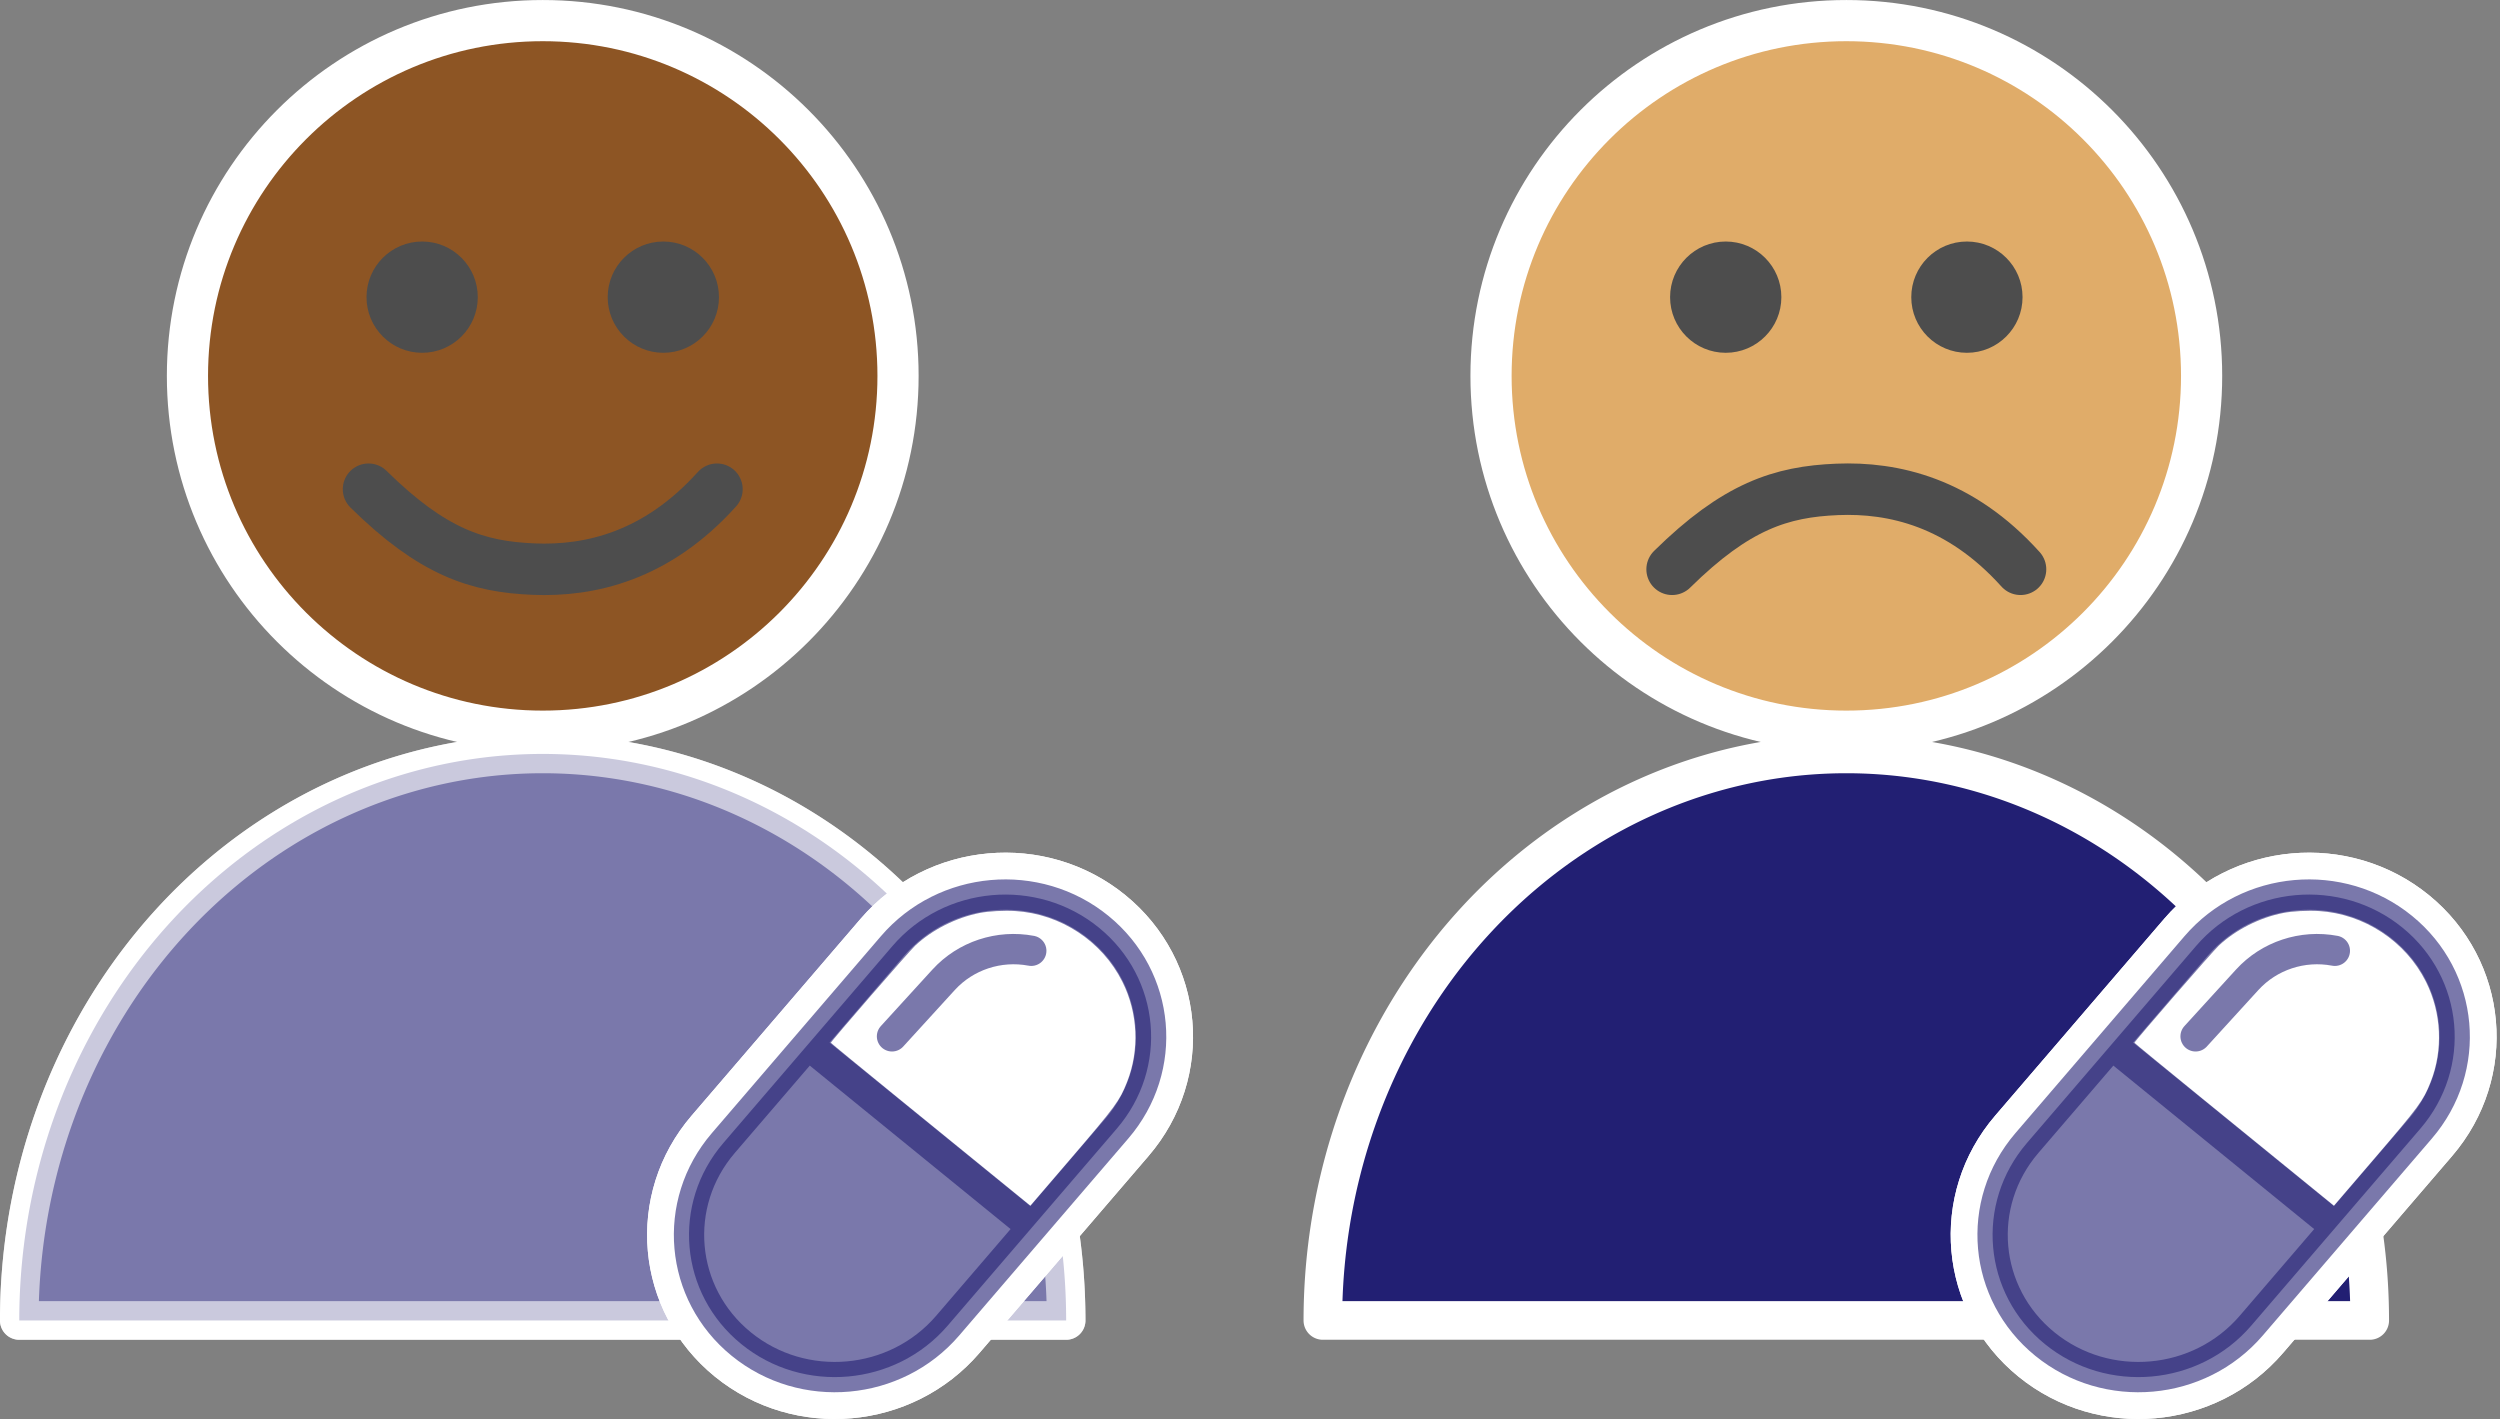 <?xml version="1.0" encoding="UTF-8" standalone="no"?>
<svg
   width="97.146"
   height="55.149"
   viewBox="0 0 97.146 55.149"
   fill="none"
   version="1.1"
   id="svg153"
   sodipodi:docname="2.svg"
   inkscape:version="1.2.2 (b0a8486, 2022-12-01)"
   inkscape:export-filename="2.png"
   inkscape:export-xdpi="300"
   inkscape:export-ydpi="300"
   xmlns:inkscape="http://www.inkscape.org/namespaces/inkscape"
   xmlns:sodipodi="http://sodipodi.sourceforge.net/DTD/sodipodi-0.dtd"
   xmlns:xlink="http://www.w3.org/1999/xlink"
   xmlns="http://www.w3.org/2000/svg"
   xmlns:svg="http://www.w3.org/2000/svg">
  <rect x="0" y="0" width="97.146" height="55.149" fill="#808080" stroke="none"/>
  <sodipodi:namedview
     id="namedview155"
     pagecolor="#000000"
     bordercolor="#666666"
     borderopacity="1.0"
     inkscape:showpageshadow="2"
     inkscape:pageopacity="0"
     inkscape:pagecheckerboard="0"
     inkscape:deskcolor="#d1d1d1"
     showgrid="false"
     inkscape:zoom="6.6726463"
     inkscape:cx="40.913303"
     inkscape:cy="26.151544"
     inkscape:window-width="1269"
     inkscape:window-height="847"
     inkscape:window-x="196"
     inkscape:window-y="25"
     inkscape:window-maximized="0"
     inkscape:current-layer="g18955" />
  <defs
     id="defs151">
    <linearGradient
       id="linearGradient12001"
       inkscape:swatch="solid">
      <stop
         style="stop-color:#ffffff;stop-opacity:1;"
         offset="0"
         id="stop11999" />
    </linearGradient>
    <linearGradient
       id="linearGradient11995"
       inkscape:swatch="solid">
      <stop
         style="stop-color:#ffffff;stop-opacity:1;"
         offset="0"
         id="stop11993" />
    </linearGradient>
    <linearGradient
       id="linearGradient11162"
       inkscape:swatch="solid">
      <stop
         style="stop-color:#4d4d4d;stop-opacity:1;"
         offset="0"
         id="stop11160" />
    </linearGradient>
    <linearGradient
       id="linearGradient11156"
       inkscape:swatch="solid">
      <stop
         style="stop-color:#4d4d4d;stop-opacity:1;"
         offset="0"
         id="stop11154" />
    </linearGradient>
    <linearGradient
       id="linearGradient11073"
       inkscape:swatch="solid">
      <stop
         style="stop-color:#4d4d4d;stop-opacity:1;"
         offset="0"
         id="stop11071" />
    </linearGradient>
    <linearGradient
       id="linearGradient2282"
       inkscape:swatch="solid">
      <stop
         style="stop-color:#e6e6e6;stop-opacity:1;"
         offset="0"
         id="stop2280" />
    </linearGradient>
    <linearGradient
       id="linearGradient2276"
       inkscape:swatch="solid">
      <stop
         style="stop-color:#e6e6e6;stop-opacity:1;"
         offset="0"
         id="stop2274" />
    </linearGradient>
    <linearGradient
       id="linearGradient1346"
       inkscape:swatch="solid">
      <stop
         style="stop-color:#f9f9f9;stop-opacity:1;"
         offset="0"
         id="stop1344" />
    </linearGradient>
    <linearGradient
       id="linearGradient1064"
       inkscape:swatch="solid">
      <stop
         style="stop-color:#d80b8c;stop-opacity:1;"
         offset="0"
         id="stop1062" />
    </linearGradient>
    <linearGradient
       id="white-100"
       inkscape:swatch="solid">
      <stop
         style="stop-color:#ffffff;stop-opacity:1;"
         offset="0"
         id="stop5858" />
    </linearGradient>
    <linearGradient
       id="sinai-cyan-100"
       inkscape:swatch="solid">
      <stop
         style="stop-color:#01aeef;stop-opacity:1;"
         offset="0"
         id="stop1011" />
    </linearGradient>
    <linearGradient
       id="sinai-magenta-100"
       inkscape:swatch="solid">
      <stop
         style="stop-color:#d80b8c;stop-opacity:1;"
         offset="0"
         id="stop999" />
    </linearGradient>
    <linearGradient
       id="sinai-purple-100"
       inkscape:swatch="solid">
      <stop
         style="stop-color:#221f73;stop-opacity:1;"
         offset="0"
         id="stop987" />
    </linearGradient>
    <linearGradient
       inkscape:collect="always"
       xlink:href="#sinai-purple-100"
       id="linearGradient12228"
       gradientUnits="userSpaceOnUse"
       gradientTransform="translate(-54.974,0.488)"
       x1="-57.131"
       y1="-54.444"
       x2="-14.676"
       y2="-54.444" />
    <linearGradient
       inkscape:collect="always"
       xlink:href="#white-100"
       id="linearGradient12230"
       gradientUnits="userSpaceOnUse"
       gradientTransform="matrix(0.891,0,0,0.884,-30.756,33.252)"
       x1="-91.315"
       y1="-98.697"
       x2="-43.653"
       y2="-98.697" />
    <linearGradient
       inkscape:collect="always"
       xlink:href="#white-100"
       id="linearGradient12232"
       gradientUnits="userSpaceOnUse"
       gradientTransform="translate(0.186,2.743)"
       x1="21.297"
       y1="25.629"
       x2="50.509"
       y2="25.629" />
    <linearGradient
       inkscape:collect="always"
       xlink:href="#white-100"
       id="linearGradient12234"
       gradientUnits="userSpaceOnUse"
       gradientTransform="matrix(0.157,0,0,0.157,-41.882,-36.014)"
       x1="52.22"
       y1="68.321"
       x2="81.589"
       y2="68.321" />
    <linearGradient
       inkscape:collect="always"
       xlink:href="#white-100"
       id="linearGradient12236"
       gradientUnits="userSpaceOnUse"
       gradientTransform="matrix(0.157,0,0,0.157,-51.254,-36.014)"
       x1="52.22"
       y1="68.321"
       x2="81.589"
       y2="68.321" />
    <linearGradient
       inkscape:collect="always"
       xlink:href="#white-100"
       id="linearGradient12238"
       gradientUnits="userSpaceOnUse"
       gradientTransform="matrix(0.018,0.205,0.21,-0.019,81.835,37.916)"
       x1="38.744"
       y1="103.5"
       x2="174.256"
       y2="103.5" />
    <linearGradient
       inkscape:collect="always"
       xlink:href="#white-100"
       id="linearGradient12240"
       gradientUnits="userSpaceOnUse"
       gradientTransform="matrix(0.018,0.205,0.21,-0.019,72.771,12.112)"
       x1="167.594"
       y1="135.382"
       x2="303.107"
       y2="135.382" />
    <linearGradient
       inkscape:collect="always"
       xlink:href="#white-100"
       id="linearGradient12242"
       gradientUnits="userSpaceOnUse"
       gradientTransform="matrix(0.018,0.205,0.21,-0.019,81.835,37.916)"
       x1="38.744"
       y1="103.5"
       x2="174.256"
       y2="103.5" />
    <linearGradient
       inkscape:collect="always"
       xlink:href="#sinai-purple-100"
       id="linearGradient12244"
       gradientUnits="userSpaceOnUse"
       gradientTransform="matrix(0.018,0.205,0.21,-0.019,72.771,12.112)"
       x1="167.594"
       y1="135.382"
       x2="303.107"
       y2="135.382" />
    <linearGradient
       inkscape:collect="always"
       xlink:href="#sinai-purple-100"
       id="linearGradient12246"
       gradientUnits="userSpaceOnUse"
       gradientTransform="matrix(0.018,0.205,0.21,-0.019,72.771,12.112)"
       x1="167.594"
       y1="135.382"
       x2="303.107"
       y2="135.382" />
    <linearGradient
       inkscape:collect="always"
       xlink:href="#sinai-purple-100"
       id="linearGradient12248"
       gradientUnits="userSpaceOnUse"
       gradientTransform="matrix(0.018,0.205,0.21,-0.019,72.771,12.112)"
       x1="167.594"
       y1="135.382"
       x2="303.107"
       y2="135.382" />
    <linearGradient
       inkscape:collect="always"
       xlink:href="#sinai-purple-100"
       id="linearGradient12250"
       gradientUnits="userSpaceOnUse"
       gradientTransform="translate(-43.524,-41.677)"
       x1="136.979"
       y1="103.84"
       x2="154.12"
       y2="103.84" />
    <linearGradient
       inkscape:collect="always"
       xlink:href="#sinai-purple-100"
       id="linearGradient12252"
       gradientUnits="userSpaceOnUse"
       gradientTransform="translate(-43.524,-41.677)"
       x1="136.979"
       y1="103.84"
       x2="154.12"
       y2="103.84" />
    <linearGradient
       id="sinai-magenta-80"
       inkscape:swatch="solid">
      <stop
         style="stop-color:#d80b8c;stop-opacity:0.796;"
         offset="0"
         id="stop999-9" />
    </linearGradient>
    <linearGradient
       id="sinai-cyan-80"
       inkscape:swatch="solid">
      <stop
         style="stop-color:#01aeef;stop-opacity:0.803;"
         offset="0"
         id="stop1011-4" />
    </linearGradient>
    <linearGradient
       inkscape:collect="always"
       xlink:href="#linearGradient12001"
       id="linearGradient12238-2"
       gradientUnits="userSpaceOnUse"
       gradientTransform="matrix(0.018,0.205,0.21,-0.019,81.835,37.916)"
       x1="38.744"
       y1="103.5"
       x2="174.256"
       y2="103.5" />
    <linearGradient
       inkscape:collect="always"
       xlink:href="#linearGradient12001"
       id="linearGradient12240-5"
       gradientUnits="userSpaceOnUse"
       gradientTransform="matrix(0.018,0.205,0.21,-0.019,72.771,12.112)"
       x1="167.594"
       y1="135.382"
       x2="303.107"
       y2="135.382" />
    <linearGradient
       inkscape:collect="always"
       xlink:href="#linearGradient12001"
       id="linearGradient12242-6"
       gradientUnits="userSpaceOnUse"
       gradientTransform="matrix(0.018,0.205,0.21,-0.019,81.835,37.916)"
       x1="38.744"
       y1="103.5"
       x2="174.256"
       y2="103.5" />
    <linearGradient
       inkscape:collect="always"
       xlink:href="#sinai-purple-100"
       id="linearGradient12244-3"
       gradientUnits="userSpaceOnUse"
       gradientTransform="matrix(0.018,0.205,0.21,-0.019,72.771,12.112)"
       x1="167.594"
       y1="135.382"
       x2="303.107"
       y2="135.382" />
    <linearGradient
       inkscape:collect="always"
       xlink:href="#sinai-purple-100"
       id="linearGradient12250-6"
       gradientUnits="userSpaceOnUse"
       gradientTransform="translate(-43.524,-41.677)"
       x1="136.979"
       y1="103.84"
       x2="154.12"
       y2="103.84" />
    <linearGradient
       inkscape:collect="always"
       xlink:href="#sinai-purple-100"
       id="linearGradient12252-0"
       gradientUnits="userSpaceOnUse"
       gradientTransform="translate(-43.524,-41.677)"
       x1="136.979"
       y1="103.84"
       x2="154.12"
       y2="103.84" />
    <linearGradient
       inkscape:collect="always"
       xlink:href="#sinai-purple-100"
       id="linearGradient19491"
       gradientUnits="userSpaceOnUse"
       gradientTransform="translate(-54.974,0.488)"
       x1="-57.131"
       y1="-54.444"
       x2="-14.676"
       y2="-54.444" />
    <linearGradient
       inkscape:collect="always"
       xlink:href="#white-100"
       id="linearGradient19493"
       gradientUnits="userSpaceOnUse"
       gradientTransform="matrix(0.891,0,0,0.884,-30.756,33.252)"
       x1="-91.315"
       y1="-98.697"
       x2="-43.653"
       y2="-98.697" />
    <linearGradient
       inkscape:collect="always"
       xlink:href="#white-100"
       id="linearGradient19495"
       gradientUnits="userSpaceOnUse"
       gradientTransform="translate(0.186,2.743)"
       x1="21.297"
       y1="25.629"
       x2="50.509"
       y2="25.629" />
    <linearGradient
       inkscape:collect="always"
       xlink:href="#white-100"
       id="linearGradient19497"
       gradientUnits="userSpaceOnUse"
       gradientTransform="matrix(0.157,0,0,0.157,-41.882,-36.014)"
       x1="52.22"
       y1="68.321"
       x2="81.589"
       y2="68.321" />
    <linearGradient
       inkscape:collect="always"
       xlink:href="#white-100"
       id="linearGradient19499"
       gradientUnits="userSpaceOnUse"
       gradientTransform="matrix(0.157,0,0,0.157,-51.254,-36.014)"
       x1="52.22"
       y1="68.321"
       x2="81.589"
       y2="68.321" />
    <linearGradient
       inkscape:collect="always"
       xlink:href="#sinai-purple-100"
       id="linearGradient19501"
       gradientUnits="userSpaceOnUse"
       gradientTransform="matrix(0.018,0.205,0.21,-0.019,72.771,12.112)"
       x1="167.594"
       y1="135.382"
       x2="303.107"
       y2="135.382" />
    <linearGradient
       inkscape:collect="always"
       xlink:href="#sinai-purple-100"
       id="linearGradient19503"
       gradientUnits="userSpaceOnUse"
       gradientTransform="matrix(0.018,0.205,0.21,-0.019,72.771,12.112)"
       x1="167.594"
       y1="135.382"
       x2="303.107"
       y2="135.382" />
    <linearGradient
       inkscape:collect="always"
       xlink:href="#sinai-purple-100"
       id="linearGradient10571"
       x1="91.758"
       y1="57.794"
       x2="119.351"
       y2="57.794"
       gradientUnits="userSpaceOnUse" />
    <linearGradient
       inkscape:collect="always"
       xlink:href="#white-100"
       id="linearGradient17396"
       gradientUnits="userSpaceOnUse"
       gradientTransform="matrix(0.018,0.205,0.21,-0.019,81.835,37.916)"
       x1="38.744"
       y1="103.5"
       x2="174.256"
       y2="103.5" />
    <linearGradient
       inkscape:collect="always"
       xlink:href="#white-100"
       id="linearGradient17398"
       gradientUnits="userSpaceOnUse"
       gradientTransform="matrix(0.018,0.205,0.21,-0.019,72.771,12.112)"
       x1="167.594"
       y1="135.382"
       x2="303.107"
       y2="135.382" />
    <linearGradient
       inkscape:collect="always"
       xlink:href="#sinai-purple-100"
       id="linearGradient17400"
       gradientUnits="userSpaceOnUse"
       gradientTransform="matrix(0.018,0.205,0.21,-0.019,72.771,12.112)"
       x1="167.594"
       y1="135.382"
       x2="303.107"
       y2="135.382" />
    <linearGradient
       inkscape:collect="always"
       xlink:href="#sinai-purple-100"
       id="linearGradient17402"
       gradientUnits="userSpaceOnUse"
       gradientTransform="matrix(0.018,0.205,0.21,-0.019,72.771,12.112)"
       x1="167.594"
       y1="135.382"
       x2="303.107"
       y2="135.382" />
    <linearGradient
       inkscape:collect="always"
       xlink:href="#sinai-purple-100"
       id="linearGradient10571-2"
       x1="91.758"
       y1="57.794"
       x2="119.351"
       y2="57.794"
       gradientUnits="userSpaceOnUse" />
    <linearGradient
       inkscape:collect="always"
       xlink:href="#white-100"
       id="linearGradient17498"
       gradientUnits="userSpaceOnUse"
       gradientTransform="matrix(0.018,0.205,0.21,-0.019,81.835,37.916)"
       x1="38.744"
       y1="103.5"
       x2="174.256"
       y2="103.5" />
    <linearGradient
       inkscape:collect="always"
       xlink:href="#white-100"
       id="linearGradient17500"
       gradientUnits="userSpaceOnUse"
       gradientTransform="matrix(0.018,0.205,0.21,-0.019,72.771,12.112)"
       x1="167.594"
       y1="135.382"
       x2="303.107"
       y2="135.382" />
    <linearGradient
       inkscape:collect="always"
       xlink:href="#sinai-purple-100"
       id="linearGradient17502"
       gradientUnits="userSpaceOnUse"
       gradientTransform="matrix(0.018,0.205,0.21,-0.019,72.771,12.112)"
       x1="167.594"
       y1="135.382"
       x2="303.107"
       y2="135.382" />
    <linearGradient
       inkscape:collect="always"
       xlink:href="#sinai-purple-100"
       id="linearGradient17504"
       gradientUnits="userSpaceOnUse"
       gradientTransform="matrix(0.018,0.205,0.21,-0.019,72.771,12.112)"
       x1="167.594"
       y1="135.382"
       x2="303.107"
       y2="135.382" />
    <linearGradient
       inkscape:collect="always"
       xlink:href="#white-100"
       id="linearGradient2422"
       gradientUnits="userSpaceOnUse"
       gradientTransform="matrix(0.891,0,0,0.884,-30.756,33.252)"
       x1="-91.315"
       y1="-98.697"
       x2="-43.653"
       y2="-98.697" />
  </defs>
  <g
     id="g3979"
     transform="translate(-18.999,-13.65)">
    <g
       id="g18955"
       transform="translate(-50.789)">
      <path
         style="opacity:1;fill:#ffffff;fill-opacity:1;stroke:url(#linearGradient2422);stroke-width:1.5;stroke-linecap:round;stroke-linejoin:round;stroke-dasharray:none;stroke-opacity:1"
         id="path1060-5-8-5-05"
         sodipodi:type="arc"
         sodipodi:cx="-90.877502"
         sodipodi:cy="-64.960815"
         sodipodi:rx="20.340361"
         sodipodi:ry="22.013826"
         sodipodi:start="0"
         sodipodi:end="3.1415927"
         sodipodi:arc-type="slice"
         d="m -70.537,-64.961 a 20.34,22.014 0 0 1 -10.17,19.065 20.34,22.014 0 0 1 -20.34,-10e-7 20.34,22.014 0 0 1 -10.17,-19.065 h 20.34 z"
         transform="scale(-1)" />
      <path
         style="opacity:0.6;fill:url(#linearGradient12228);fill-opacity:1;stroke:url(#linearGradient12230);stroke-width:1.5;stroke-linecap:round;stroke-linejoin:round;stroke-dasharray:none;stroke-opacity:1"
         id="path1060-5-8-5"
         sodipodi:type="arc"
         sodipodi:cx="-90.877502"
         sodipodi:cy="-64.960815"
         sodipodi:rx="20.340361"
         sodipodi:ry="22.013826"
         sodipodi:start="0"
         sodipodi:end="3.1415927"
         sodipodi:arc-type="slice"
         d="m -70.537,-64.961 a 20.34,22.014 0 0 1 -10.17,19.065 20.34,22.014 0 0 1 -20.34,-10e-7 20.34,22.014 0 0 1 -10.17,-19.065 h 20.34 z"
         transform="scale(-1)" />
      <g
         id="g12009-1"
         transform="translate(54.789,-0.116)">
        <circle
           style="fill:#8d5524;fill-opacity:1;stroke:url(#linearGradient12232);stroke-width:1.6;stroke-linecap:round;stroke-linejoin:round;stroke-dasharray:none;stroke-opacity:1"
           id="path1060-4-3"
           cx="36.089"
           cy="28.373"
           r="13.806" />
        <circle
           style="fill:#4d4d4d;stroke:url(#linearGradient12234);stroke-width:0;stroke-linecap:round;stroke-linejoin:round;stroke-dasharray:none;stroke-opacity:0.796"
           id="path1060-0-1-9"
           cx="-31.403"
           cy="-25.313"
           r="2.162"
           transform="scale(-1)" />
        <circle
           style="fill:#4d4d4d;stroke:url(#linearGradient12236);stroke-width:0;stroke-linecap:round;stroke-linejoin:round;stroke-dasharray:none;stroke-opacity:0.796"
           id="path1060-0-9-3-7"
           cx="-40.775"
           cy="-25.313"
           r="2.162"
           transform="scale(-1)" />
        <path
           style="fill:none;stroke:#4d4d4d;stroke-width:2;stroke-linecap:round;stroke-linejoin:round;stroke-dasharray:none;stroke-opacity:1"
           d="m 29.319,32.776 c 2.495,2.457 4.238,3.015 6.415,3.105 2.177,0.09 4.773,-0.492 7.125,-3.105 v 0"
           id="path3910-8-3"
           sodipodi:nodetypes="czcc" />
      </g>
      <g
         id="g18916"
         transform="matrix(0.693,0,0,0.693,32.391,17.735)">
        <path
           d="m 94.523,58.198 9.484,-11.047 c 2.918,-3.398 8.099,-3.861 11.572,-1.033 3.474,2.828 3.925,7.875 1.007,11.273 l -9.484,11.047 c -2.918,3.399 -8.099,3.861 -11.572,1.033 -3.474,-2.828 -3.924,-7.875 -1.007,-11.273 z"
           fill="white"
           stroke="#221F73"
           stroke-width="8.376"
           id="path136-3-4-7"
           style="fill:url(#linearGradient12238);fill-opacity:1;stroke:url(#linearGradient12240);stroke-width:4.7;stroke-dasharray:none;stroke-opacity:1" />
        <path
           d="m 94.523,58.198 9.484,-11.047 c 2.918,-3.398 8.099,-3.861 11.572,-1.033 3.474,2.828 3.925,7.875 1.007,11.273 l -9.484,11.047 c -2.918,3.399 -8.099,3.861 -11.572,1.033 -3.474,-2.828 -3.924,-7.875 -1.007,-11.273 z"
           fill="white"
           stroke="#221F73"
           stroke-width="1.746"
           id="path136-3-5"
           style="fill:url(#linearGradient12242);fill-opacity:1;stroke:url(#linearGradient12244);stroke-width:1.7;stroke-dasharray:none;stroke-opacity:1" />
        <path
           d="M 112.173,63.182 98.936,52.407"
           stroke="#221F73"
           stroke-width="1.746"
           id="path138-8-0"
           style="stroke:url(#linearGradient12246);stroke-width:1.7;stroke-dasharray:none" />
        <path
           d="m 103.981,52.216 2.556,-2.801 0.341,-0.373 c 1.231,-1.349 3.1,-1.967 4.912,-1.624"
           stroke="#221F73"
           stroke-width="1.746"
           stroke-linecap="round"
           id="path140-1-2"
           style="stroke:url(#linearGradient12248);stroke-width:1.7;stroke-dasharray:none" />
        <path
           style="fill:url(#linearGradient12250);fill-opacity:1;stroke:url(#linearGradient12252);stroke-width:0.346;stroke-linecap:round;stroke-linejoin:round;stroke-dasharray:none;stroke-opacity:1"
           d="m 99.719,70.362 c -0.621,-0.099 -1.458,-0.361 -2.066,-0.648 -3.652,-1.724 -5.156,-5.935 -3.381,-9.47 0.392,-0.78 0.543,-0.975 2.905,-3.731 l 2.202,-2.57 5.564,4.527 c 3.06,2.49 5.572,4.533 5.582,4.542 0.01,0.008 -0.998,1.2 -2.24,2.648 -2.285,2.664 -2.79,3.17 -3.693,3.699 -1.231,0.722 -2.195,0.992 -3.633,1.02 -0.561,0.011 -1.119,0.004 -1.239,-0.015 z"
           id="path11152-1" />
      </g>
    </g>
    <g
       id="g18955-4"
       transform="translate(-4.134)">
      <g
         id="g18916-7"
         transform="matrix(0.693,0,0,0.693,32.391,17.735)" />
      <g
         id="g19624"
         transform="translate(4)">
        <path
           style="fill:url(#linearGradient19491);fill-opacity:1;stroke:url(#linearGradient19493);stroke-width:1.5;stroke-linecap:round;stroke-linejoin:round;stroke-dasharray:none;stroke-opacity:1"
           id="path1060-5-8-5-0"
           sodipodi:type="arc"
           sodipodi:cx="-90.877502"
           sodipodi:cy="-64.960815"
           sodipodi:rx="20.340361"
           sodipodi:ry="22.013826"
           sodipodi:start="0"
           sodipodi:end="3.1415927"
           sodipodi:arc-type="slice"
           d="m -70.537,-64.961 a 20.34,22.014 0 0 1 -10.17,19.065 20.34,22.014 0 0 1 -20.34,-10e-7 20.34,22.014 0 0 1 -10.17,-19.065 h 20.34 z"
           transform="scale(-1)" />
        <g
           id="g12009-1-5"
           transform="translate(54.789,-0.116)">
          <circle
             style="fill:#e0ac69;fill-opacity:1;stroke:url(#linearGradient19495);stroke-width:1.6;stroke-linecap:round;stroke-linejoin:round;stroke-dasharray:none;stroke-opacity:1"
             id="path1060-4-3-6"
             cx="36.089"
             cy="28.373"
             r="13.806" />
          <circle
             style="fill:#4d4d4d;stroke:url(#linearGradient19497);stroke-width:0;stroke-linecap:round;stroke-linejoin:round;stroke-dasharray:none;stroke-opacity:0.796"
             id="path1060-0-1-9-8"
             cx="-31.403"
             cy="-25.313"
             r="2.162"
             transform="scale(-1)" />
          <circle
             style="fill:#4d4d4d;stroke:url(#linearGradient19499);stroke-width:0;stroke-linecap:round;stroke-linejoin:round;stroke-dasharray:none;stroke-opacity:0.796"
             id="path1060-0-9-3-7-5"
             cx="-40.775"
             cy="-25.313"
             r="2.162"
             transform="scale(-1)" />
          <path
             style="fill:none;stroke:#4d4d4d;stroke-width:2;stroke-linecap:round;stroke-linejoin:round;stroke-dasharray:none;stroke-opacity:1"
             d="m 29.319,35.888 c 2.495,-2.457 4.238,-3.015 6.415,-3.105 2.177,-0.09 4.773,0.492 7.125,3.105 v 0"
             id="path3910-8-3-3"
             sodipodi:nodetypes="czcc" />
        </g>
        <path
           d="m 94.523,58.198 9.484,-11.047 c 2.918,-3.398 8.099,-3.861 11.572,-1.033 3.474,2.828 3.925,7.875 1.007,11.273 l -9.484,11.047 c -2.918,3.399 -8.099,3.861 -11.572,1.033 -3.474,-2.828 -3.924,-7.875 -1.007,-11.273 z"
           fill="white"
           stroke="#221F73"
           stroke-width="8.376"
           id="path136-3-4-7-6"
           style="fill:url(#linearGradient12238-2);fill-opacity:1;stroke:url(#linearGradient12240-5);stroke-width:4.7;stroke-dasharray:none;stroke-opacity:1"
           transform="matrix(0.693,0,0,0.693,32.391,17.735)" />
        <path
           d="m 94.523,58.198 9.484,-11.047 c 2.918,-3.398 8.099,-3.861 11.572,-1.033 3.474,2.828 3.925,7.875 1.007,11.273 l -9.484,11.047 c -2.918,3.399 -8.099,3.861 -11.572,1.033 -3.474,-2.828 -3.924,-7.875 -1.007,-11.273 z"
           fill="white"
           stroke="#221F73"
           stroke-width="1.746"
           id="path136-3-5-8"
           style="fill:url(#linearGradient12242-6);fill-opacity:1;stroke:url(#linearGradient19501);stroke-width:1.7;stroke-dasharray:none;stroke-opacity:1"
           transform="matrix(0.693,0,0,0.693,32.391,17.735)" />
        <path
           d="M 112.173,63.182 98.936,52.407"
           stroke="#221F73"
           stroke-width="1.746"
           id="path138-8-0-6"
           style="stroke:url(#linearGradient19503);stroke-width:1.7;stroke-dasharray:none"
           transform="matrix(0.693,0,0,0.693,32.391,17.735)" />
        <path
           d="m 103.981,52.216 2.556,-2.801 0.341,-0.373 c 1.231,-1.349 3.1,-1.967 4.912,-1.624"
           stroke="#221F73"
           stroke-width="1.746"
           stroke-linecap="round"
           id="path140-1-2-7"
           style="stroke:url(#linearGradient12244-3);stroke-width:1.7;stroke-dasharray:none"
           transform="matrix(0.693,0,0,0.693,32.391,17.735)" />
        <path
           style="fill:url(#linearGradient12250-6);fill-opacity:1;stroke:url(#linearGradient12252-0);stroke-width:0.346;stroke-linecap:round;stroke-linejoin:round;stroke-dasharray:none;stroke-opacity:1"
           d="m 99.719,70.362 c -0.621,-0.099 -1.458,-0.361 -2.066,-0.648 -3.652,-1.724 -5.156,-5.935 -3.381,-9.47 0.392,-0.78 0.543,-0.975 2.905,-3.731 l 2.202,-2.57 5.564,4.527 c 3.06,2.49 5.572,4.533 5.582,4.542 0.01,0.008 -0.998,1.2 -2.24,2.648 -2.285,2.664 -2.79,3.17 -3.693,3.699 -1.231,0.722 -2.195,0.992 -3.633,1.02 -0.561,0.011 -1.119,0.004 -1.239,-0.015 z"
           id="path11152-1-1"
           transform="matrix(0.693,0,0,0.693,32.391,17.735)" />
        <g
           id="g18916-78"
           transform="matrix(0.693,0,0,0.693,32.391,17.735)">
          <path
             d="m 94.523,58.198 9.484,-11.047 c 2.918,-3.398 8.099,-3.861 11.572,-1.033 3.474,2.828 3.925,7.875 1.007,11.273 l -9.484,11.047 c -2.918,3.399 -8.099,3.861 -11.572,1.033 -3.474,-2.828 -3.924,-7.875 -1.007,-11.273 z"
             fill="white"
             stroke="#221F73"
             stroke-width="8.376"
             id="path136-3-4-7-4"
             style="fill:url(#linearGradient17396);fill-opacity:1;stroke:url(#linearGradient17398);stroke-width:4.7;stroke-dasharray:none;stroke-opacity:1" />
          <path
             id="path138-8-0-0"
             style="opacity:0.6;fill:url(#linearGradient10571);fill-opacity:1;stroke:url(#linearGradient17400);stroke-width:1.7;stroke-dasharray:none"
             class="UnoptimicedTransforms"
             d="M 112.173,63.182 98.936,52.407 m -4.413,5.791 9.484,-11.047 c 2.918,-3.398 8.099,-3.861 11.572,-1.033 3.474,2.828 3.925,7.875 1.007,11.273 l -9.484,11.047 c -2.918,3.399 -8.099,3.861 -11.572,1.033 -3.474,-2.828 -3.924,-7.875 -1.007,-11.273 z" />
          <path
             style="opacity:1;fill:#ffffff;fill-opacity:1;stroke:none;stroke-width:0.159;stroke-dasharray:none"
             d="m 110.892,45.19 c 2.552,0.163 4.867,1.69 6.005,3.962 0.877,1.75 0.973,3.829 0.26,5.631 -0.421,1.062 -0.627,1.342 -3.181,4.319 l -2.237,2.608 -1.784,-1.453 c -0.981,-0.799 -3.498,-2.848 -5.593,-4.553 -2.095,-1.705 -3.808,-3.112 -3.808,-3.128 0,-0.075 4.38,-5.122 4.728,-5.447 0.948,-0.889 2.293,-1.569 3.613,-1.829 0.519,-0.102 1.374,-0.149 1.998,-0.109 z"
             id="path10565" />
          <path
             d="m 103.981,52.216 2.556,-2.801 0.341,-0.373 c 1.231,-1.349 3.1,-1.967 4.912,-1.624"
             stroke="#221F73"
             stroke-width="1.746"
             stroke-linecap="round"
             id="path140-1-2-0"
             style="opacity:0.6;stroke:url(#linearGradient17402);stroke-width:1.7;stroke-dasharray:none" />
        </g>
        <g
           id="g18916-78-7"
           transform="matrix(0.693,0,0,0.693,-18.264,17.735)">
          <path
             d="m 94.523,58.198 9.484,-11.047 c 2.918,-3.398 8.099,-3.861 11.572,-1.033 3.474,2.828 3.925,7.875 1.007,11.273 l -9.484,11.047 c -2.918,3.399 -8.099,3.861 -11.572,1.033 -3.474,-2.828 -3.924,-7.875 -1.007,-11.273 z"
             fill="white"
             stroke="#221F73"
             stroke-width="8.376"
             id="path136-3-4-7-4-4"
             style="fill:url(#linearGradient17498);fill-opacity:1;stroke:url(#linearGradient17500);stroke-width:4.7;stroke-dasharray:none;stroke-opacity:1" />
          <path
             id="path138-8-0-0-1"
             style="opacity:0.6;fill:url(#linearGradient10571-2);fill-opacity:1;stroke:url(#linearGradient17502);stroke-width:1.7;stroke-dasharray:none"
             class="UnoptimicedTransforms"
             d="M 112.173,63.182 98.936,52.407 m -4.413,5.791 9.484,-11.047 c 2.918,-3.398 8.099,-3.861 11.572,-1.033 3.474,2.828 3.925,7.875 1.007,11.273 l -9.484,11.047 c -2.918,3.399 -8.099,3.861 -11.572,1.033 -3.474,-2.828 -3.924,-7.875 -1.007,-11.273 z" />
          <path
             style="opacity:1;fill:#ffffff;fill-opacity:1;stroke:none;stroke-width:0.159;stroke-dasharray:none"
             d="m 110.892,45.19 c 2.552,0.163 4.867,1.69 6.005,3.962 0.877,1.75 0.973,3.829 0.26,5.631 -0.421,1.062 -0.627,1.342 -3.181,4.319 l -2.237,2.608 -1.784,-1.453 c -0.981,-0.799 -3.498,-2.848 -5.593,-4.553 -2.095,-1.705 -3.808,-3.112 -3.808,-3.128 0,-0.075 4.38,-5.122 4.728,-5.447 0.948,-0.889 2.293,-1.569 3.613,-1.829 0.519,-0.102 1.374,-0.149 1.998,-0.109 z"
             id="path10565-8" />
          <path
             d="m 103.981,52.216 2.556,-2.801 0.341,-0.373 c 1.231,-1.349 3.1,-1.967 4.912,-1.624"
             stroke="#221F73"
             stroke-width="1.746"
             stroke-linecap="round"
             id="path140-1-2-0-5"
             style="opacity:0.6;stroke:url(#linearGradient17504);stroke-width:1.7;stroke-dasharray:none" />
        </g>
      </g>
    </g>
  </g>
</svg>
